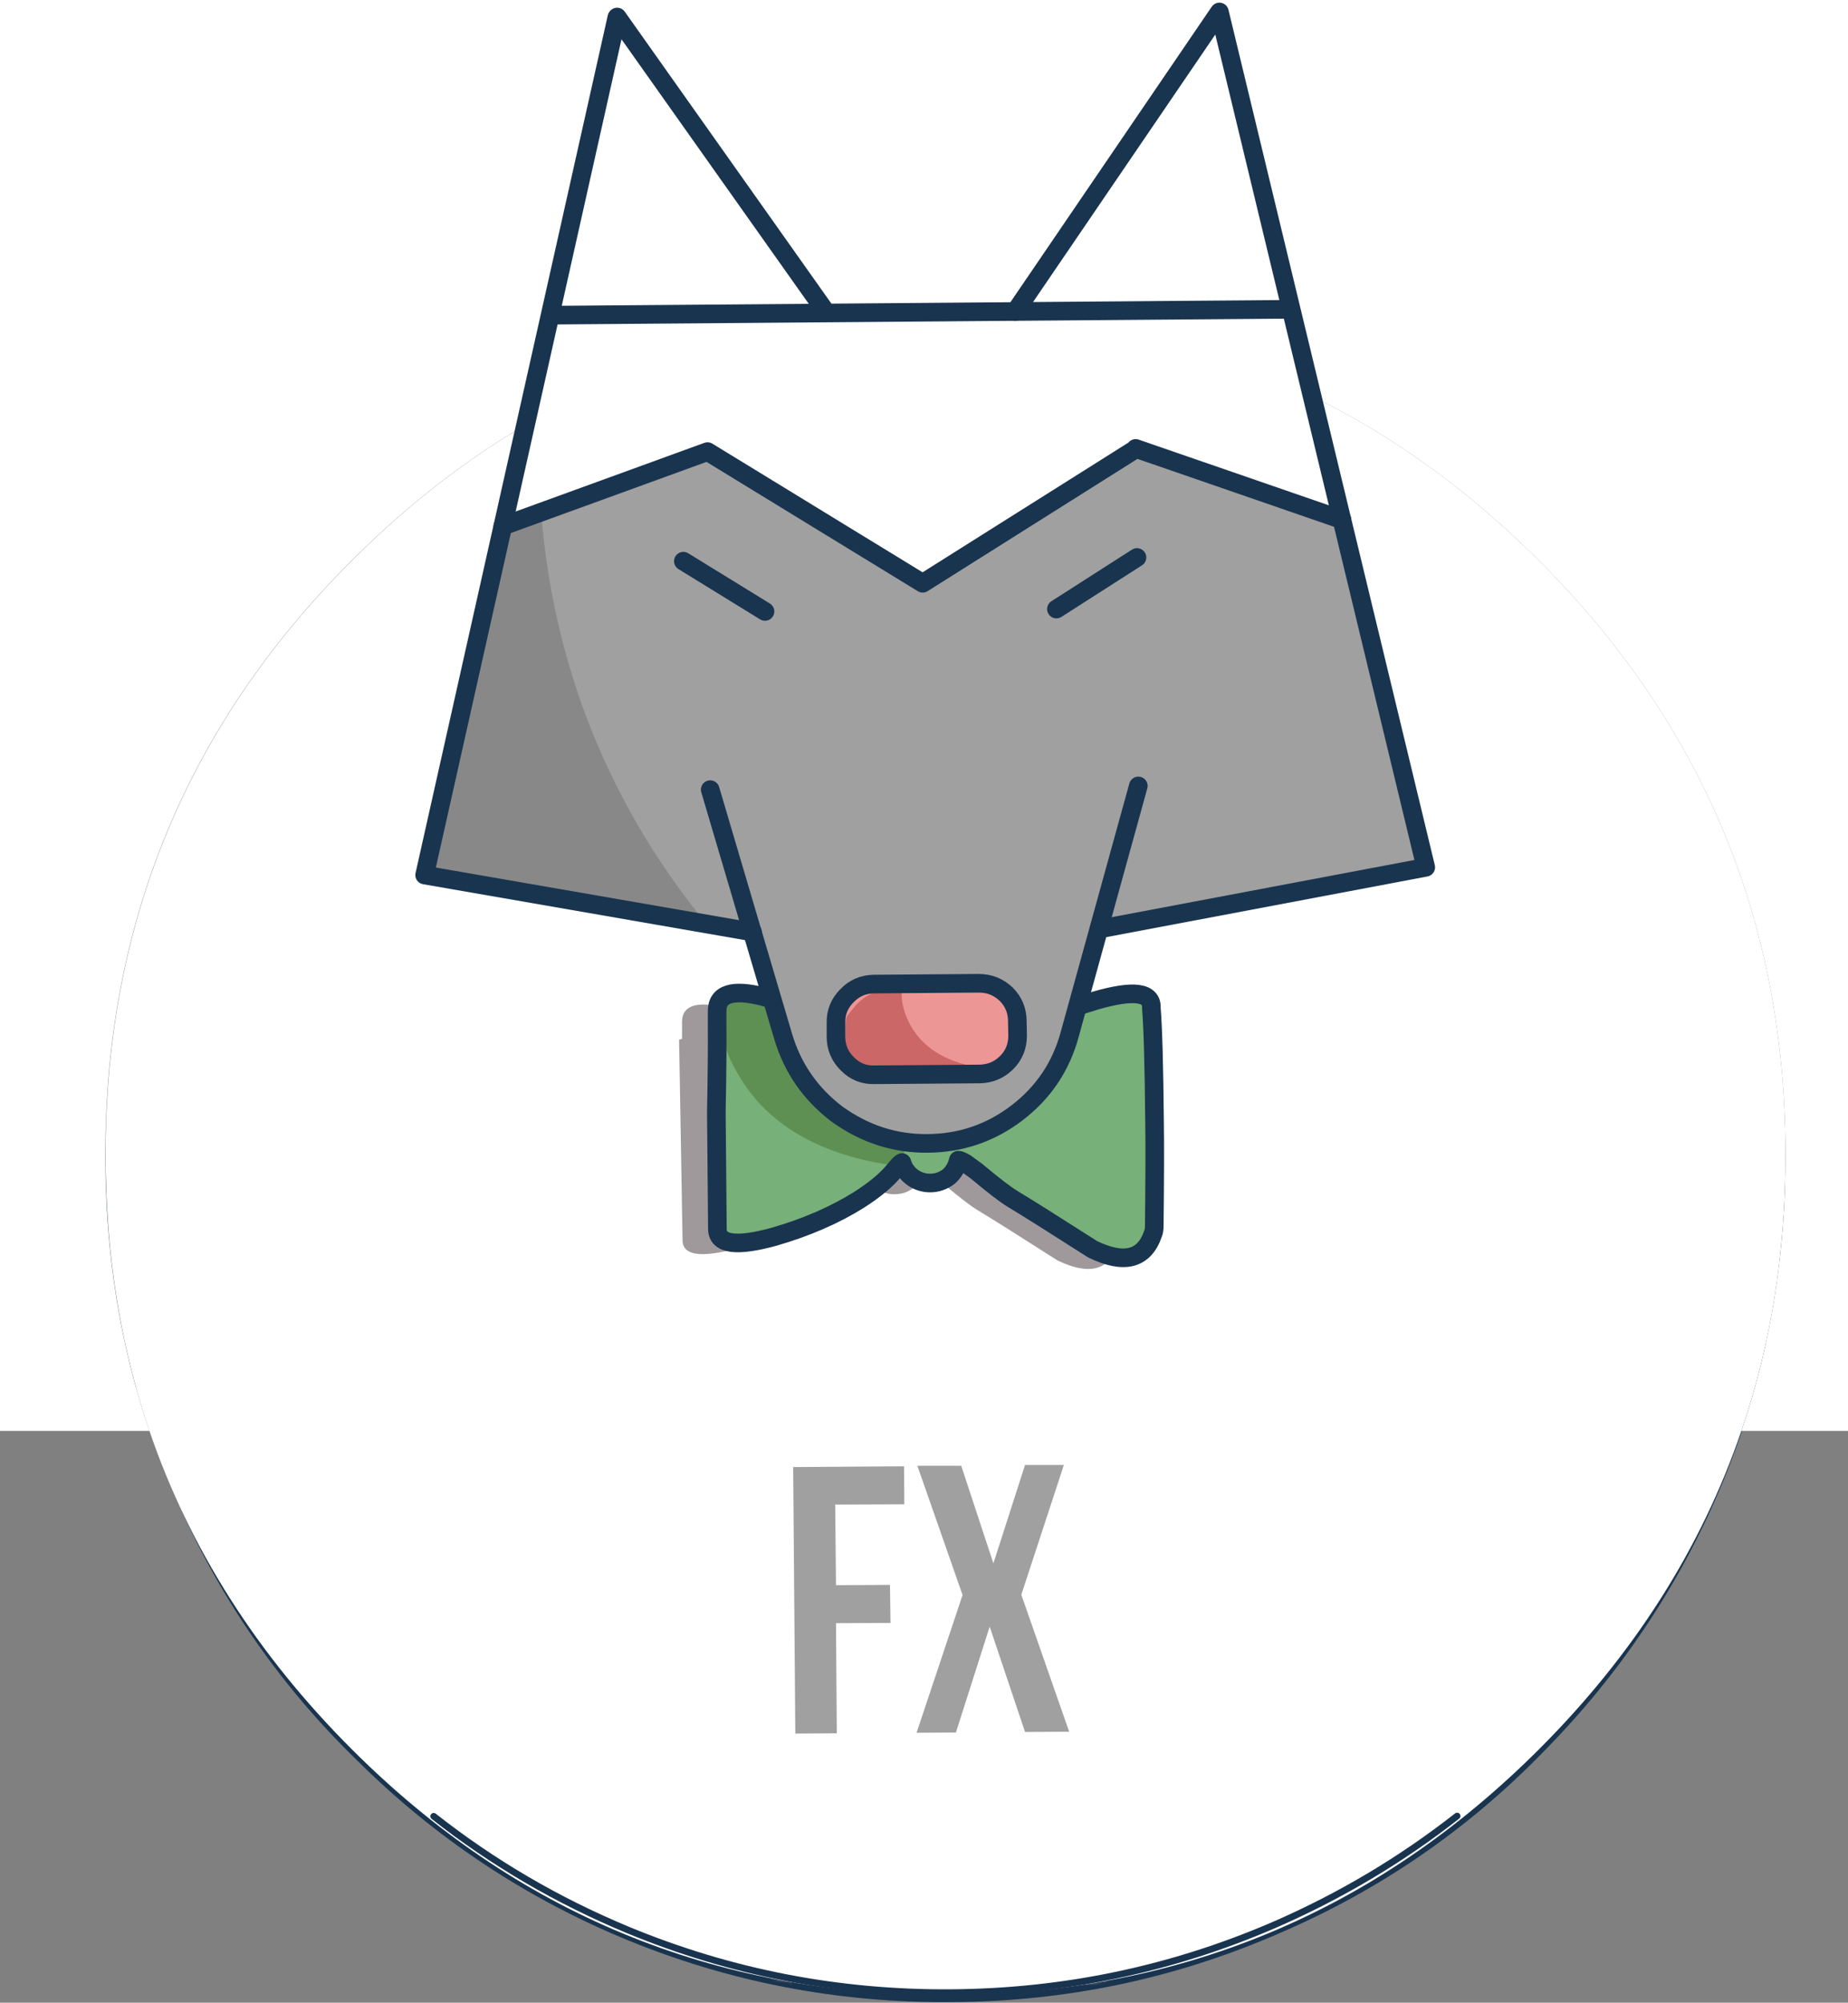 <svg xmlns="http://www.w3.org/2000/svg" baseProfile="basic" width="695" height="753" viewBox="0 0 695 753" preserveAspectRatio="xMinYMin meet"><rect x="0" y="0" width="695" height="753" fill="#808080" stroke="none"/><g overflow="visible"><path fill="#9B808A" stroke="#19344F" stroke-width="2.5" stroke-linecap="round" stroke-linejoin="round" d="M232.2 150.7q-55.8 24-98.7 67.6-43 43.5-66.2 99.8-24 58.1-23.5 121.6.5 63.5 25.5 121.4 24.2 55.8 67.7 98.5 43.5 43 99.8 66.1 58.1 24 121.6 23.6 63.5-.5 121.3-25.6 55.9-24.1 98.6-67.6 43-43.5 66.1-99.8 24-58.1 23.6-121.6-.5-63.5-25.6-121.2-24.1-55.8-67.6-98.7-43.5-43-99.7-66.1-58.3-24-121.6-23.6-63.5.5-121.3 25.6"/><path fill="none" stroke="#19344F" stroke-width="2.5" stroke-linecap="round" stroke-linejoin="round" d="M232.2 150.7q-55.8 24-98.7 67.6-43 43.5-66.2 99.8-24 58.1-23.5 121.6.5 63.5 25.5 121.4 24.2 55.8 67.7 98.5 43.5 43 99.8 66.1 58.1 24 121.6 23.6 63.5-.5 121.3-25.6 55.9-24.1 98.6-67.6 43-43.5 66.1-99.8 24-58.1 23.6-121.6-.5-63.5-25.6-121.2-24.1-55.8-67.6-98.7-43.5-43-99.7-66.1-58.3-24-121.6-23.6-63.5.5-121.3 25.6"/><g transform="translate(43.8 124.6) scale(3.075)"><g mask="url(#a)"><path fill="#514760" d="M115.3 90l-32 .3q-21.6.2-31.8 9.7-13.2 12.3-13 43.3l.5 63 122.5-1-.5-63q-.3-31.8-13.6-43.6-10-8.8-32-8.7"/><path fill="none" stroke="#19344F" stroke-width="2.5" stroke-linecap="round" stroke-linejoin="round" d="M115.3 90q22.1-.1 32.1 8.7 13.3 11.8 13.6 43.6l.5 63-122.5 1-.5-63q-.2-31 13-43.4 10.1-9.4 31.8-9.6"/></g><mask id="a"><path fill="#FFF" d="M194.7 61.3q-7.9-18.2-22-32.1-14.2-14-32.4-21.6-19-7.8-39.6-7.6Q80 .1 61.2 8.3q-18.1 7.8-32 22-14 14.2-21.6 32.5Q-.2 81.7 0 102.3q.1 20.7 8.3 39.5 7.8 18.1 22 32 14.2 14 32.5 21.5 18.9 7.8 39.5 7.6 20.7-.1 39.5-8.3 18.1-7.8 32-22 14-14.1 21.5-32.4 7.8-18.9 7.6-39.5-.1-20.7-8.3-39.5"/></mask></g><g transform="translate(39.8 121) scale(3.075)"><g mask="url(#b)"><path fill="none" stroke="#19344F" stroke-width="2.5" stroke-linecap="round" stroke-linejoin="round" d="M39.8 144.5q-.3-31 12.9-43.3 10.2-9.5 31.9-9.7m-44.8 53l.5 63 122.5-1-.6-63q-.2-31.8-13.5-43.5-10-8.8-32.1-8.7"/></g><mask id="b"><path fill="#FFF" d="M195.9 62.5q-7.8-18.1-22-32.1T141.5 8.9q-19-7.8-39.5-7.7-20.7.2-39.5 8.4-18.1 7.8-32.1 22Q16.5 45.6 8.9 64q-7.8 18.9-7.7 39.5.2 20.7 8.4 39.5 7.8 18.2 22 32 14.1 14 32.4 21.6 18.9 7.8 39.5 7.6 20.7-.1 39.5-8.3 18.2-7.8 32-22 14-14.2 21.6-32.5 7.8-18.9 7.6-39.5-.1-20.7-8.3-39.4"/></mask><path fill="none" stroke="#19344F" stroke-width="2.5" stroke-linecap="round" stroke-linejoin="round" d="M195.9 62.5q-7.8-18.1-22-32.1T141.5 8.9q-19-7.8-39.5-7.7-20.7.2-39.5 8.4-18.1 7.8-32.1 22Q16.5 45.6 8.9 64q-7.8 18.9-7.7 39.5.2 20.7 8.4 39.5 7.8 18.2 22 32 14.1 14 32.4 21.6 18.9 7.8 39.5 7.6 20.7-.1 39.5-8.3 18.2-7.8 32-22 14-14.2 21.6-32.5 7.8-18.9 7.6-39.5-.1-20.7-8.3-39.4"/></g><g transform="matrix(1.935 0 0 3.075 347.7 591)"><animateTransform attributeName="transform" additive="replace" type="translate" repeatCount="indefinite" dur="2.95s" keyTimes="0;0.017;0.034;0.051;0.068;0.085;0.102;0.119;0.136;0.508;0.525;0.542;0.559;0.576;0.593;0.61;0.627;0.644;0.661;0.678;1" values="347.7,590.95;347.5,590.95;346.85,590.95;345.65,590.95;344.05,590.95;342,590.95;339.45,590.95;336.4,590.95;336.35,590.95;336.35,590.95;336.4,590.95;337.6,590.95;338.85,590.95;340.1,590.95;341.35,590.95;342.7,590.95;343.9,590.95;345.15,590.95;346.45,590.95;347.7,590.95;347.7,590.95" keySplines=".5 0 .75 .5;0 0 1 1;0 0 1 1;0 0 1 1;0 0 1 1;0 0 1 1;0 0 1 1;0 0 1 1;0 0 1 1;0 0 1 1;0 0 1 1;0 0 1 1;0 0 1 1;0 0 1 1;0 0 1 1;0 0 1 1;0 0 1 1;0 0 1 1;0 0 1 1;.5 0 .75 .5" calcMode="spline"/><animateTransform attributeName="transform" additive="sum" type="scale" repeatCount="indefinite" dur="2.95s" keyTimes="0;0.017;0.034;0.051;0.068;0.085;0.102;0.119;0.525;0.542;0.559;0.576;0.593;0.61;0.627;0.644;0.661;0.678;1" values="1.935,3.075;1.958,3.075;2.028,3.075;2.144,3.075;2.307,3.075;2.517,3.075;2.773,3.075;3.075,3.075;3.075,3.075;2.949,3.075;2.822,3.075;2.695,3.075;2.568,3.075;2.442,3.075;2.315,3.075;2.188,3.075;2.061,3.075;1.935,3.075;1.935,3.075" keySplines=".5 0 .75 .5;0 0 1 1;0 0 1 1;0 0 1 1;0 0 1 1;0 0 1 1;0 0 1 1;0 0 1 1;0 0 1 1;0 0 1 1;0 0 1 1;0 0 1 1;0 0 1 1;0 0 1 1;0 0 1 1;0 0 1 1;0 0 1 1;.5 0 .75 .5" calcMode="spline"/><path fill="#FFF" d="M37.9-46.9l-5.5-15.3-55.7-.3-5.6 3.1q-5.6 3.2-5.2 3.8.4.6-1.9 13.6-1 6.4 3 15.4-1.5 19.7-4 18.8-2.7-1 1.9 3.6 4.5 4.7 3.3 7.9-1.1 3.2 2.9 21 4 17.7 6.6 24 24.1 2.4 43.5.9 4.8-.4 6.7-.8 1.8-.3 3.3-3.8.8-1.5 2-5.8 6.1-19.7 6.5-21.8.7-3.3-1.9-64.3"/><path fill="#E2E2E2" d="M-32.6-23.6l-.2-10.7q-1.2 5.2.4 29.6 1.6 24.3 7.3 52.6 6.6 1.6 25.3 1.6 9.3 0 17.2-1.4Q-16.7 38.3-28.2 1q-3.6-11.7-4.4-24.6"/></g><path fill="#77B078" stroke="#19344F" stroke-width="7" stroke-linecap="round" stroke-linejoin="round" d="M194.5 617l-6.2 12.2 23.7 30.4 19.7-30.7-37.2-11.9"/><path fill="#817890" stroke="#19344F" stroke-width="7" stroke-linecap="round" stroke-linejoin="round" d="M216.2 678.8l-1-15.6-52-4.3v15.3l53 4.6"/><g mask="url(#c)" stroke="#19344F" stroke-width="7" stroke-linecap="round" stroke-linejoin="round"><path fill="#77B078" d="M173.2 609.4l-27.7 21.7 38.7 49.7 27.7-21.5-38.7-49.9"/><path fill="#F5F1A4" d="M173.3 638.2q-2.9 2.3-3.2 6-.5 3.5 1.7 6.3 2.3 3 5.8 3.4 3.6.4 6.5-1.9 3-2.1 3.4-5.8.4-3.6-1.9-6.5-2.1-2.9-5.8-3.2-3.6-.5-6.5 1.7"/></g><mask id="c"><path fill="#FFF" d="M144.4 645.4l15.2 9.7 59 5-12.8-50.5-35.9-13.3q-.9-.4-18.3 7.9-17.6 8.4-17.8 10.1-.1 1.3-3.8 10.2-3.4 8.6-2.2 9.8 1.2 1.3 16.6 11.1"/></mask><path fill="#2C2326" fill-opacity=".5" d="M369.4 122.3l-71 .6L232.9 7.2l-85.5 327 123.4 21.4 11.5 39.3q5.2 17.8 20.4 29 15.3 11.3 33.9 11.1 18.7-.1 33.6-11.5 15-11.4 20-29.5l11-39.5 122.8-23.3L446.4 10l-77 112.4"/><g transform="matrix(2.952 0 0 3.075 346.8 512.3)"><animateTransform attributeName="transform" additive="replace" type="translate" repeatCount="indefinite" dur="2.95s" keyTimes="0;0.017;0.102;0.119;0.136;0.508;0.525;0.542;0.559;0.576;0.593;0.661;0.678;1" values="346.8,513.326;346.85,513.376;346.85,513.376;346.8,513.326;346.85,513.376;346.85,513.376;346.8,513.326;346.85,513.376;346.85,513.376;346.9,513.376;346.85,513.376;346.85,513.376;346.8,513.326;346.8,513.326" keySplines=".5 0 .75 .5;0 0 1 1;0 0 1 1;0 0 1 1;0 0 1 1;0 0 1 1;0 0 1 1;0 0 1 1;0 0 1 1;0 0 1 1;0 0 1 1;0 0 1 1;.5 0 .75 .5" calcMode="spline"/><animateTransform attributeName="transform" additive="sum" type="scale" repeatCount="indefinite" dur="2.95s" keyTimes="0;0.017;0.034;0.051;0.068;0.085;0.102;0.119;0.525;0.542;0.559;0.576;0.593;0.61;0.627;0.644;0.661;0.678;1" values="2.952,3.075;2.955,3.075;2.962,3.075;2.975,3.075;2.993,3.075;3.015,3.075;3.043,3.075;3.075,3.075;3.075,3.075;3.062,3.075;3.048,3.075;3.034,3.075;3.021,3.075;3.007,3.075;2.993,3.075;2.98,3.075;2.966,3.075;2.952,3.075;2.952,3.075" keySplines=".5 0 .75 .5;0 0 1 1;0 0 1 1;0 0 1 1;0 0 1 1;0 0 1 1;0 0 1 1;0 0 1 1;0 0 1 1;0 0 1 1;0 0 1 1;0 0 1 1;0 0 1 1;0 0 1 1;0 0 1 1;0 0 1 1;0 0 1 1;.5 0 .75 .5" calcMode="spline"/><animateTransform attributeName="transform" additive="sum" type="translate" repeatCount="indefinite" dur="2.95s" keyTimes="0;1" values="0,-0.35;0,-0.35" keySplines=".5 0 .75 .5" calcMode="spline"/><path fill="#514760" d="M-109.5-15.2q-1.7 1.9-2.1 4.5-.3 2.7.9 5t3.5 3.5l62.4 34q2 1 4 1 2.4 0 4.3-1.2 2-1.2 3.2-3.2 1.7-3.1.7-6.5t-4.1-5.1L-80.2-6.8l27.2-6.7L-27.8-35l-77.5 17q-2.5.7-4.2 2.7"/><path fill="none" stroke="#19344F" stroke-width="2.5" stroke-linecap="round" stroke-linejoin="round" d="M-111.6-10.7q.4-2.6 2-4.5 1.8-2 4.3-2.7l77.5-16.5m-83.8 23.7q-.3 2.7.9 5t3.5 3.5l62.4 34q2 1 4 1 2.4 0 4.3-1.2 2-1.2 3.2-3.2 1.7-3.1.7-6.5t-4.1-5.1L-80.2-6.8-53-13"/><path fill="#514760" d="M109.6-14q-1.7-1.9-4.3-2.5L41-32l11.4 19.2 28 7.7-43.1 24.3q-3.1 1.8-4 5.2-1 3.4.8 6.4 1.2 2 3.2 3.2 2 1.2 4.3 1.1 2.2 0 4-1.1L107.6-.9q2.3-1.2 3.4-3.6 1.2-2.3.8-5-.3-2.5-2.1-4.4"/><path fill="none" stroke="#19344F" stroke-width="2.5" stroke-linecap="round" stroke-linejoin="round" d="M109.6-14q-1.7-1.9-4.3-2.5L41-32m68.6 18q1.8 2 2.1 4.6.4 2.6-.8 4.9-1.1 2.4-3.4 3.6L45.7 34q-2 1.1-4.1 1.1-2.3 0-4.3-1.1t-3.2-3.2q-1.7-3-.8-6.4.9-3.4 4-5.2L80.4-5.1l-28-7.7"/><path fill="#FFF" stroke="#19344F" stroke-width="2.5" stroke-linecap="round" stroke-linejoin="round" d="M-47.2 11l-8 15.6 10.2 5.2q2 1 4.1 1 2.3 0 4.3-1.2t3.1-3.2q1.7-3.1.7-6.5t-4.1-5.1L-47.2 11M33.3 24.4q-1 3.4.8 6.4 1.2 2 3.2 3.2 2 1.2 4.3 1.1 2.2 0 4-1.1l10.1-5.3-8.1-15.4-10.3 5.9q-3.1 1.8-4 5.2"/></g><g mask="url(#d)"><g transform="matrix(3.073 -.118 .118 3.073 442.3 580.6)"><animateTransform attributeName="transform" additive="replace" type="translate" repeatCount="indefinite" dur="2.95s" keyTimes="0;0.017;0.034;0.051;0.068;0.085;0.102;0.119;0.136;0.508;0.525;0.542;0.559;0.576;0.593;0.61;0.627;0.644;0.661;0.678;1" values="444.292,580.428;445.003,580.233;447.097,578.93;450.748,576.939;455.798,574.256;462.198,570.815;470.147,566.432;479.499,561.6;479.549,561.65;479.549,561.65;479.499,561.6;475.649,563.749;471.749,565.841;467.799,567.932;463.897,569.923;459.998,572.215;456.095,574.155;452.152,576.551;448.252,578.642;444.292,580.428;444.292,580.428" keySplines=".5 0 .75 .5;0 0 1 1;0 0 1 1;0 0 1 1;0 0 1 1;0 0 1 1;0 0 1 1;0 0 1 1;0 0 1 1;0 0 1 1;0 0 1 1;0 0 1 1;0 0 1 1;0 0 1 1;0 0 1 1;0 0 1 1;0 0 1 1;0 0 1 1;0 0 1 1;.5 0 .75 .5" calcMode="spline"/><animateTransform attributeName="transform" additive="sum" type="rotate" repeatCount="indefinite" dur="2.95s" keyTimes="0;0.017;0.034;0.051;0.068;0.085;0.102;0.119;0.525;0.542;0.559;0.576;0.593;0.61;0.627;0.644;0.661;0.678;1" values="-2.192,0,0;-2.037,0,0;-2.004,0,0;-1.76,0,0;-1.307,0,0;-1.019,0,0;-0.52,0,0;0,0,0;0,0,0;-0.06,0,0;-0.309,0,0;-0.558,0,0;-0.805,0,0;-1.054,0,0;-1.302,0,0;-1.551,0,0;-1.8,0,0;-2.192,0,0;-2.192,0,0" keySplines=".5 0 .75 .5;0 0 1 1;0 0 1 1;0 0 1 1;0 0 1 1;0 0 1 1;0 0 1 1;0 0 1 1;0 0 1 1;0 0 1 1;0 0 1 1;0 0 1 1;0 0 1 1;0 0 1 1;0 0 1 1;0 0 1 1;0 0 1 1;.5 0 .75 .5" calcMode="spline"/><animateTransform attributeName="transform" additive="sum" type="scale" repeatCount="indefinite" dur="2.95s" keyTimes="0;1" values="3.075,3.075;3.075,3.075" keySplines=".5 0 .75 .5" calcMode="spline"/><animateTransform attributeName="transform" additive="sum" type="translate" repeatCount="indefinite" dur="2.95s" keyTimes="0;0.017;0.034;0.085;0.102;0.119;0.576;0.593;0.61;0.627;0.644;0.661;0.678;1" values="-0.65,0.049;-0.65,-0.05;-0.65,0;-0.65,0;-0.65,0.049;-0.65,0;-0.65,0;-0.65,0.049;-0.65,0;-0.65,0.049;-0.65,-0.05;-0.65,-0.05;-0.65,0.049;-0.65,0.049" keySplines=".5 0 .75 .5;0 0 1 1;0 0 1 1;0 0 1 1;0 0 1 1;0 0 1 1;0 0 1 1;0 0 1 1;0 0 1 1;0 0 1 1;0 0 1 1;0 0 1 1;.5 0 .75 .5" calcMode="spline"/><path fill="#43343A" fill-opacity=".5" d="M-11.4-52.5q-2.8-1.2-7.2-2.3l-.1-3.2q.1-2.8-6-1.1 7.4 20.4 10.2 30.3 1 3.5 1.3 5.7 1.5 8.8 1.6 19.8 0 1.6 2.8 7.5l-.5.3q-3.1 1.8-4 5.2-1 3.4.8 6.4 1.4 2.6 4.3 3.8-2.3 4.6-2.5 6.3-.8 6.2-2.9 13.3l-1.1 3.5-5.8 16.7 5.8-2.2q3.6-8.5 6.5-18 2.8-9.3 5-19.3h.3q4.4-29.4 4.8-33-4-1.3-9.2-2.4l4.7-9.8 2-3.8 2.3-3.6L-2.9-46l-.3-.1-1-2.3q-3.9-2.6-7.3-4"/><path fill="#514760" d="M28.3-4.7q3-6.8-1.4-9.9l-32 17.7q-3.1 1.7-4 5.2-1 3.3.8 6.4 1.2 2 3.2 3.2 2 1.2 4.3 1.1 2.2 0 4-1.1L36.5-.7q-11 2.9-8-4"/><path fill="none" stroke="#19344F" stroke-width="2.5" stroke-linecap="round" stroke-linejoin="round" d="M-5.1 17.9q2 1.2 4.3 1.1 2.2 0 4-1.1l36-20.3M-5.1 17.9q-2-1.1-3.2-3.2-1.8-3-.8-6.4.9-3.5 4-5.2l33.3-18.8"/><path fill="#817890" d="M1.7-26.3q2.1-4.2 4.2-7.4-1.3-5.1-2.4-8.3-1.2-3.3-3.3-7.7-5.1-3.5-9.8-5.1-2.6-.9-11.5-2.9 7.7 13.9 10.8 26.2 2.9 11.6 3 26.9 0 1.6 3 8t2.9 8.2q-.1 1.8-2.4 6.6-2.3 5-2.5 6.7-1 7.6-4.1 16.8l-5.8 16.7 5.8-2.2Q-3.7 40.2.4 22 4.1 5.8 6.2-14.2 2.6-15.4-3-16.5l4.7-9.8"/><path fill="none" stroke="#19344F" stroke-width="2.5" stroke-linecap="round" stroke-linejoin="round" d="M5.9-33.7q-2.1 3.2-4.2 7.4L-3-16.5q5.6 1.1 9.2 2.3Q4 5.8.4 22q-4.1 18.2-10.8 34.2M5.9-33.7Q4.6-38.8 3.5-42 2.3-45.3.2-49.7q-5.1-3.5-9.8-5.1-2.6-.9-11.5-2.9 7.7 13.9 10.8 26.2 2.9 11.6 3 26.9 0 1.6 3 8t2.9 8.2q-.1 1.8-2.4 6.6-2.3 5-2.5 6.7-1 7.6-4.1 16.8l-5.8 16.7"/><path fill="#FFF" stroke="#19344F" stroke-width="2.5" stroke-linecap="round" stroke-linejoin="round" d="M-9 8.3q-1 3.4.8 6.5 1.1 2 3.2 3.2 1.9 1.1 4.2 1 2.2 0 4.1-1l10-5.4-8-15.4-10.3 6q-3.1 1.7-4 5.1"/></g></g><g mask="url(#d)"><g transform="matrix(3.072 .147 -.147 3.072 242.6 580.6)"><animateTransform attributeName="transform" additive="replace" type="translate" repeatCount="indefinite" dur="2.95s" keyTimes="0;0.017;0.034;0.051;0.068;0.085;0.102;0.119;0.136;0.508;0.525;0.542;0.559;0.576;0.593;0.61;0.627;0.644;0.661;0.678;1" values="242.6,580.65;241.75,580.15;239.6,578.9;235.9,576.9;230.75,574.05;224.15,570.4;215.95,565.9;206.4,560.8;206.45,560.8;206.45,560.8;206.4,560.8;210.45,563;214.5,565.2;218.5,567.4;222.55,569.6;226.55,571.85;230.6,574.05;234.6,576.25;238.65,578.45;242.6,580.65;242.6,580.65" keySplines=".5 0 .75 .5;0 0 1 1;0 0 1 1;0 0 1 1;0 0 1 1;0 0 1 1;0 0 1 1;0 0 1 1;0 0 1 1;0 0 1 1;0 0 1 1;0 0 1 1;0 0 1 1;0 0 1 1;0 0 1 1;0 0 1 1;0 0 1 1;0 0 1 1;0 0 1 1;.5 0 .75 .5" calcMode="spline"/><animateTransform attributeName="transform" additive="sum" type="rotate" repeatCount="indefinite" dur="2.95s" keyTimes="0;0.017;0.034;0.051;0.068;0.085;0.102;0.119;0.525;0.542;0.559;0.576;0.593;0.61;0.627;0.644;0.661;0.678;1" values="2.74,0,0;2.547,0,0;2.504,0,0;2.059,0,0;1.774,0,0;1.273,0,0;0.556,0,0;0,0,0;0,0,0;0.264,0,0;0.526,0,0;0.791,0,0;1.054,0,0;1.505,0,0;1.769,0,0;2.033,0,0;2.296,0,0;2.74,0,0;2.74,0,0" keySplines=".5 0 .75 .5;0 0 1 1;0 0 1 1;0 0 1 1;0 0 1 1;0 0 1 1;0 0 1 1;0 0 1 1;0 0 1 1;0 0 1 1;0 0 1 1;0 0 1 1;0 0 1 1;0 0 1 1;0 0 1 1;0 0 1 1;0 0 1 1;.5 0 .75 .5" calcMode="spline"/><animateTransform attributeName="transform" additive="sum" type="scale" repeatCount="indefinite" dur="2.95s" keyTimes="0;0.017;0.034;0.051;0.068;0.085;1" values="3.075,3.075;3.074,3.074;3.074,3.074;3.075,3.075;3.074,3.074;3.075,3.075;3.075,3.075" keySplines=".5 0 .75 .5;0 0 1 1;0 0 1 1;0 0 1 1;0 0 1 1;0 0 1 1" calcMode="spline"/><path fill="#43343A" fill-opacity=".5" d="M16.3-55.4q-4.3 1.2-7.2 2.5-3.3 1.5-6.8 4l-1.1.3-6.5 18.3Q-3-27.6-.6-24l5.1 8-4.8 2.2q-2 1-4.7 2.8l6.7 33.7.7 3.1v-.1q4.8 16.7 11.9 32.5l5 1.3q-4-11.9-6.2-20.6Q10.6 28.6 9.4 18q0-1-2-3.2l.6-1q1.4-2.6 1-5.5-.6-2.8-2.6-4.8Q8.2 1.2 8.2-.2q.2-22.8 11.4-59.2h-.5q-2.9-.1-2.8 2.2v2"/><path fill="#514760" d="M-14.7-11.9l-2.8 3-8 8.9-.6 1.3L.8 16q2 1 4.1 1 2.3 0 4.3-1.2t3.1-3.2Q14 9.5 13 6T8.9 1l-23.6-12.9"/><path fill="none" stroke="#19344F" stroke-width="2.5" stroke-linecap="round" stroke-linejoin="round" d="M4.9 17q-2.1 0-4.1-1l-27-14.7M5 17q2.3 0 4.3-1.2t3.1-3.2Q14 9.5 13 6T8.9 1l-23.6-12.9"/><path fill="#817890" d="M26.3-58.1q-8.1 2-11.5 3.3-4.8 1.9-10.2 6-2.1 4.7-3.3 8.3Q.2-37.2-1-31.7q2.3 2.8 4.7 6.5l5.1 7.9q-3 1.2-4.8 2.2-2 1-4.7 2.9 2.6 19 7.1 35.4 4.8 17.3 12.2 33.7l5 1.3q-4-11.8-6.2-20.6-2.5-10.3-3.7-20.8-.1-1.1-3.1-4.4-3-3.3-3-4.4-.1-1.6 2.4-4.8 2.6-3.3 2.6-4.8 0-30.5 13.7-56.5"/><path fill="none" stroke="#19344F" stroke-width="2.5" stroke-linecap="round" stroke-linejoin="round" d="M14.8-54.8q3.4-1.3 11.5-3.3-13.6 26-13.7 56.5 0 1.5-2.6 4.8Q7.5 6.4 7.6 8q0 1 3 4.4 3 3.3 3.1 4.4 1.2 10.5 3.7 20.8 2.2 8.8 6.2 20.6m-8.8-113q-4.8 1.9-10.2 6-2.1 4.7-3.3 8.3Q.2-37.2-1-31.7q2.3 2.8 4.7 6.5l5.1 7.9q-3 1.2-4.8 2.2-2 1-4.7 2.9 2.6 19 7.1 35.4 4.8 17.3 12.2 33.7"/><path fill="#FFF" stroke="#19344F" stroke-width="2.5" stroke-linecap="round" stroke-linejoin="round" d="M-1.4-4.8l-8 15.6L.9 16q2 1 4.1 1 2.3 0 4.3-1.2t3.1-3.2Q14 9.5 13 6T8.9 1L-1.4-4.8"/></g></g><mask id="d"><g fill="#FFF"><path d="M696.8 0H0v538h56.2q-16.6-48.4-16.6-103.8 0-130.8 92.5-223.3 92.6-92.6 223.4-92.6 130.9 0 223.4 92.6 92.6 92.5 92.6 223.3 0 55.4-16.6 103.8h41.9V0"/><path d="M654.9 538q16.6-48.4 16.6-103.8 0-130.8-92.6-223.3-92.5-92.6-223.4-92.6-130.8 0-223.3 92.6-92.5 92.5-92.5 223.3 0 55.4 16.5 103.8 22.6 66.2 76 119.6 92.5 92.5 223.3 92.5 130.9 0 223.4-92.5 53.4-53.4 76-119.6"/></g></mask><path fill="#43343A" fill-opacity=".5" d="M419.8 383.2q.6-9-20.9-2.8-19.4 5.9-32 14.8-6 4.3-12.3 10.2-5.7 5.2-8.6 7l-1.2-1.7-.3-.3q-3.3-3.7-8.2-3.7l-2.3.3q.8-1.3-2.5-12.6l-47.5-12q-11-4.6-18.7-4.7-9-.3-8.8 6.9v6l-1.1.3 1.3 75.5q.1 8.6 21.2 2.8 18.3-5.3 32-13.9 8.9-5.7 13.2-11l1.4-1.7.4-.5q.8-.8 1.1-.8 1.2 3.4 4 5.6 3 2.3 6.6 2.1 3.9 0 7-2.4 2.9-2.5 3.6-6.2 1.1 0 2.8 1.2 3.4 2.3 4.2 3 9.2 7.8 13.3 10.3 8.8 5.3 30.2 19 17.8 8.6 22.7-5.8.5-1 .5-3l.6-71.7-1-.3-.7-9.9"/><path fill="#77B078" stroke="#19344F" stroke-width="2.5" stroke-linecap="round" stroke-linejoin="round" d="M434.2 421.6q-.3-31.7-1.2-42.6.5-9-21-2.8-19.3 5.7-31.9 14.6-5.8 4.3-12.3 10.3-5.7 5.3-8.6 7.1l-1.2-1.7-.4-.3q-3.2-3.7-8.1-3.7-5.4 0-8.8 4.6h-.4l-7.1-7q-5-5-10.6-8.8l-2.5-1.5.2-.2-2.5-1.5-.1.1q-16-9.5-30.3-13.4-17.9-4.6-17.7 5.6v4.6q.1 12-.3 33.4l.4 43.8q.2 8.6 21.3 2.8 18.3-5.3 32-13.9 8.9-5.7 13.2-11 2.3-2.8 2.9-3 1 3.4 4 5.6 3 2.1 6.6 2.1 3.8 0 7-2.4 2.8-2.5 3.6-6.2.8 0 2.8 1.2l4.1 3q9.3 7.8 13.4 10.3 8.8 5.3 30.2 19 17.8 8.6 22.7-5.8.5-1.1.5-3 .3-26.7.1-39.3"/><path fill="#5F9053" d="M345.8 410q.8-6.2 1.2-7.2 1-1.4-2.3-12.6l-66.2-16.7-8.7 5 1.1 8.2q2 9.8 7.4 18.4 16.8 27.7 59.2 33.3 1.5.1 7.7-22.2l.6-6.1"/><path fill="none" stroke="#19344F" stroke-width="7" stroke-linecap="round" stroke-linejoin="round" d="M434.2 421.6q-.3-31.7-1.2-42.6.5-9-21-2.8-19.3 5.7-31.9 14.6-5.8 4.3-12.3 10.3-5.7 5.3-8.6 7.1l-1.2-1.7-.4-.3q-3.2-3.7-8.1-3.7-5.4 0-8.8 4.6h-.4l-7.1-7q-5-5-10.6-8.8l-2.5-1.5.2-.2-2.5-1.5-.1.1q-16-9.5-30.3-13.4-17.9-4.6-17.7 5.6v4.6q.1 12-.3 33.4l.4 43.8q.2 8.6 21.3 2.8 18.3-5.3 32-13.9 8.9-5.7 13.2-11 2.3-2.8 2.9-3 1 3.4 4 5.6 3 2.1 6.6 2.1 3.8 0 7-2.4 2.8-2.5 3.6-6.2.8 0 2.8 1.2l4.1 3q9.3 7.8 13.4 10.3 8.8 5.3 30.2 19 17.8 8.6 22.7-5.8.5-1.1.5-3 .3-26.7.1-39.3"/><path fill="#FFF" d="M189.3 198l77-28 80.9 49.3 80.1-50.6 77.5 26.7L458.7 4.6l-77 112.6-70.8.6L232.2 6.5l-43 191.4"/><path fill="#EC9695" d="M379 374.6q-4.3-4.2-10.3-4.2l-39.4.3q-5.9.2-10 4.3-4.4 4.3-4.2 10.1v5.4q0 6 4.3 10.2 4.2 4.3 10.2 4.2l39.4-.3q6-.2 10.2-4.4 4.2-4.1 4.2-10.1l-.2-5.4q0-6-4.1-10.1"/><path fill="#CB6766" d="M339 373.2q-9.8-3-17.1 4.7-2.6 3.1-3.4 4.3-.8 1.4-.6 14.2l5.3 9.2 11 2.8 33-7.2q-18-3.3-24.9-15.9-3.4-6.4-3.2-12.1"/><path fill="#A0A0A0" d="M537 326.9l-31.5-130.7-77.5-26.8-80.1 50.6-81-49.3-77 28-29.5 131.1 123.3 21.4 11.6 39.2q5.2 17.8 20.3 29.2 15.5 11.2 34 11 18.7 0 33.6-11.5 15-11.3 19.9-29.5l12.3-44.6-1.3 5.1L537 327m-157.8 73.3q-4.1 4.2-10.1 4.3l-39.5.3q-6 .2-10.2-4.1-4.3-4.2-4.3-10.2v-5.3q-.2-5.9 4.1-10.2 4.2-4.1 10-4.3l39.6-.3q6 0 10.3 4.2 4.1 4.1 4.1 10.1l.2 5.4q0 6-4.2 10.1"/><path fill="#888" d="M189 199.1l-29.3 130 106 18.3q-30-36.6-46-80-12.8-35-16-72.7-6.8 3.8-14.7 4.4"/><path fill="none" stroke="#19344F" stroke-width="7" stroke-linecap="round" stroke-linejoin="round" d="M232.1 6.4l78.8 111.3M232 6.5L159.7 329 283 350.4M381.8 117.2L458.6 4.5l77.6 321.6-122.8 23.2M484.8 116.3l-277 2.2"/><path fill="none" stroke="#19344F" stroke-width="7" stroke-linecap="round" stroke-linejoin="round" d="M428.1 295.5l-25.8 93.4q-4.9 18.1-19.8 29.5-14.9 11.4-33.7 11.5-18.4.2-34-11-15-11.4-20.3-29.3l-27.4-92.7M427.3 168.7L347 219.3l-80.9-49.5-77 28m238-29.2l77.6 26.8"/><path fill="none" stroke="#19344F" stroke-width="7" stroke-linecap="round" stroke-linejoin="round" d="M368.4 403.8q6-.1 10.2-4.3 4.1-4.1 4.1-10.1l-.1-5.4q0-6-4.2-10.2-4.3-4.1-10.3-4.1l-39.5.3q-5.9.1-10 4.3-4.3 4.3-4.2 10.1v5.4q0 6 4.3 10.2 4.2 4.3 10.2 4.1l39.5-.3M257 211l30.7 18.9M427.6 209.6L397.3 229"/><path fill="#A0A0A0" d="M340.1 565.6l-.1-14.3-41.7.3.8 100.2 15.6-.1-.3-41.4 20.5-.1-.2-14.3-20.3.1-.3-30.3 26-.1M361.5 551.1H345l17 48.6-17.3 51.8 14.8-.1 12.7-39.8 13.3 39.6 16.6-.1-18-51.5 16-48.8h-14.6l-11.9 37-12.1-36.7"/><path fill="none" stroke="#19344F" stroke-width="2.5" stroke-linecap="round" stroke-linejoin="round" d="M236.3 725.7q-39.8-16.5-73.2-42.8m73.2 42.8q58.1 24 121.6 23.5 63.6-.5 121.4-25.5 37.2-16.2 68.7-40.9"/></g></svg>